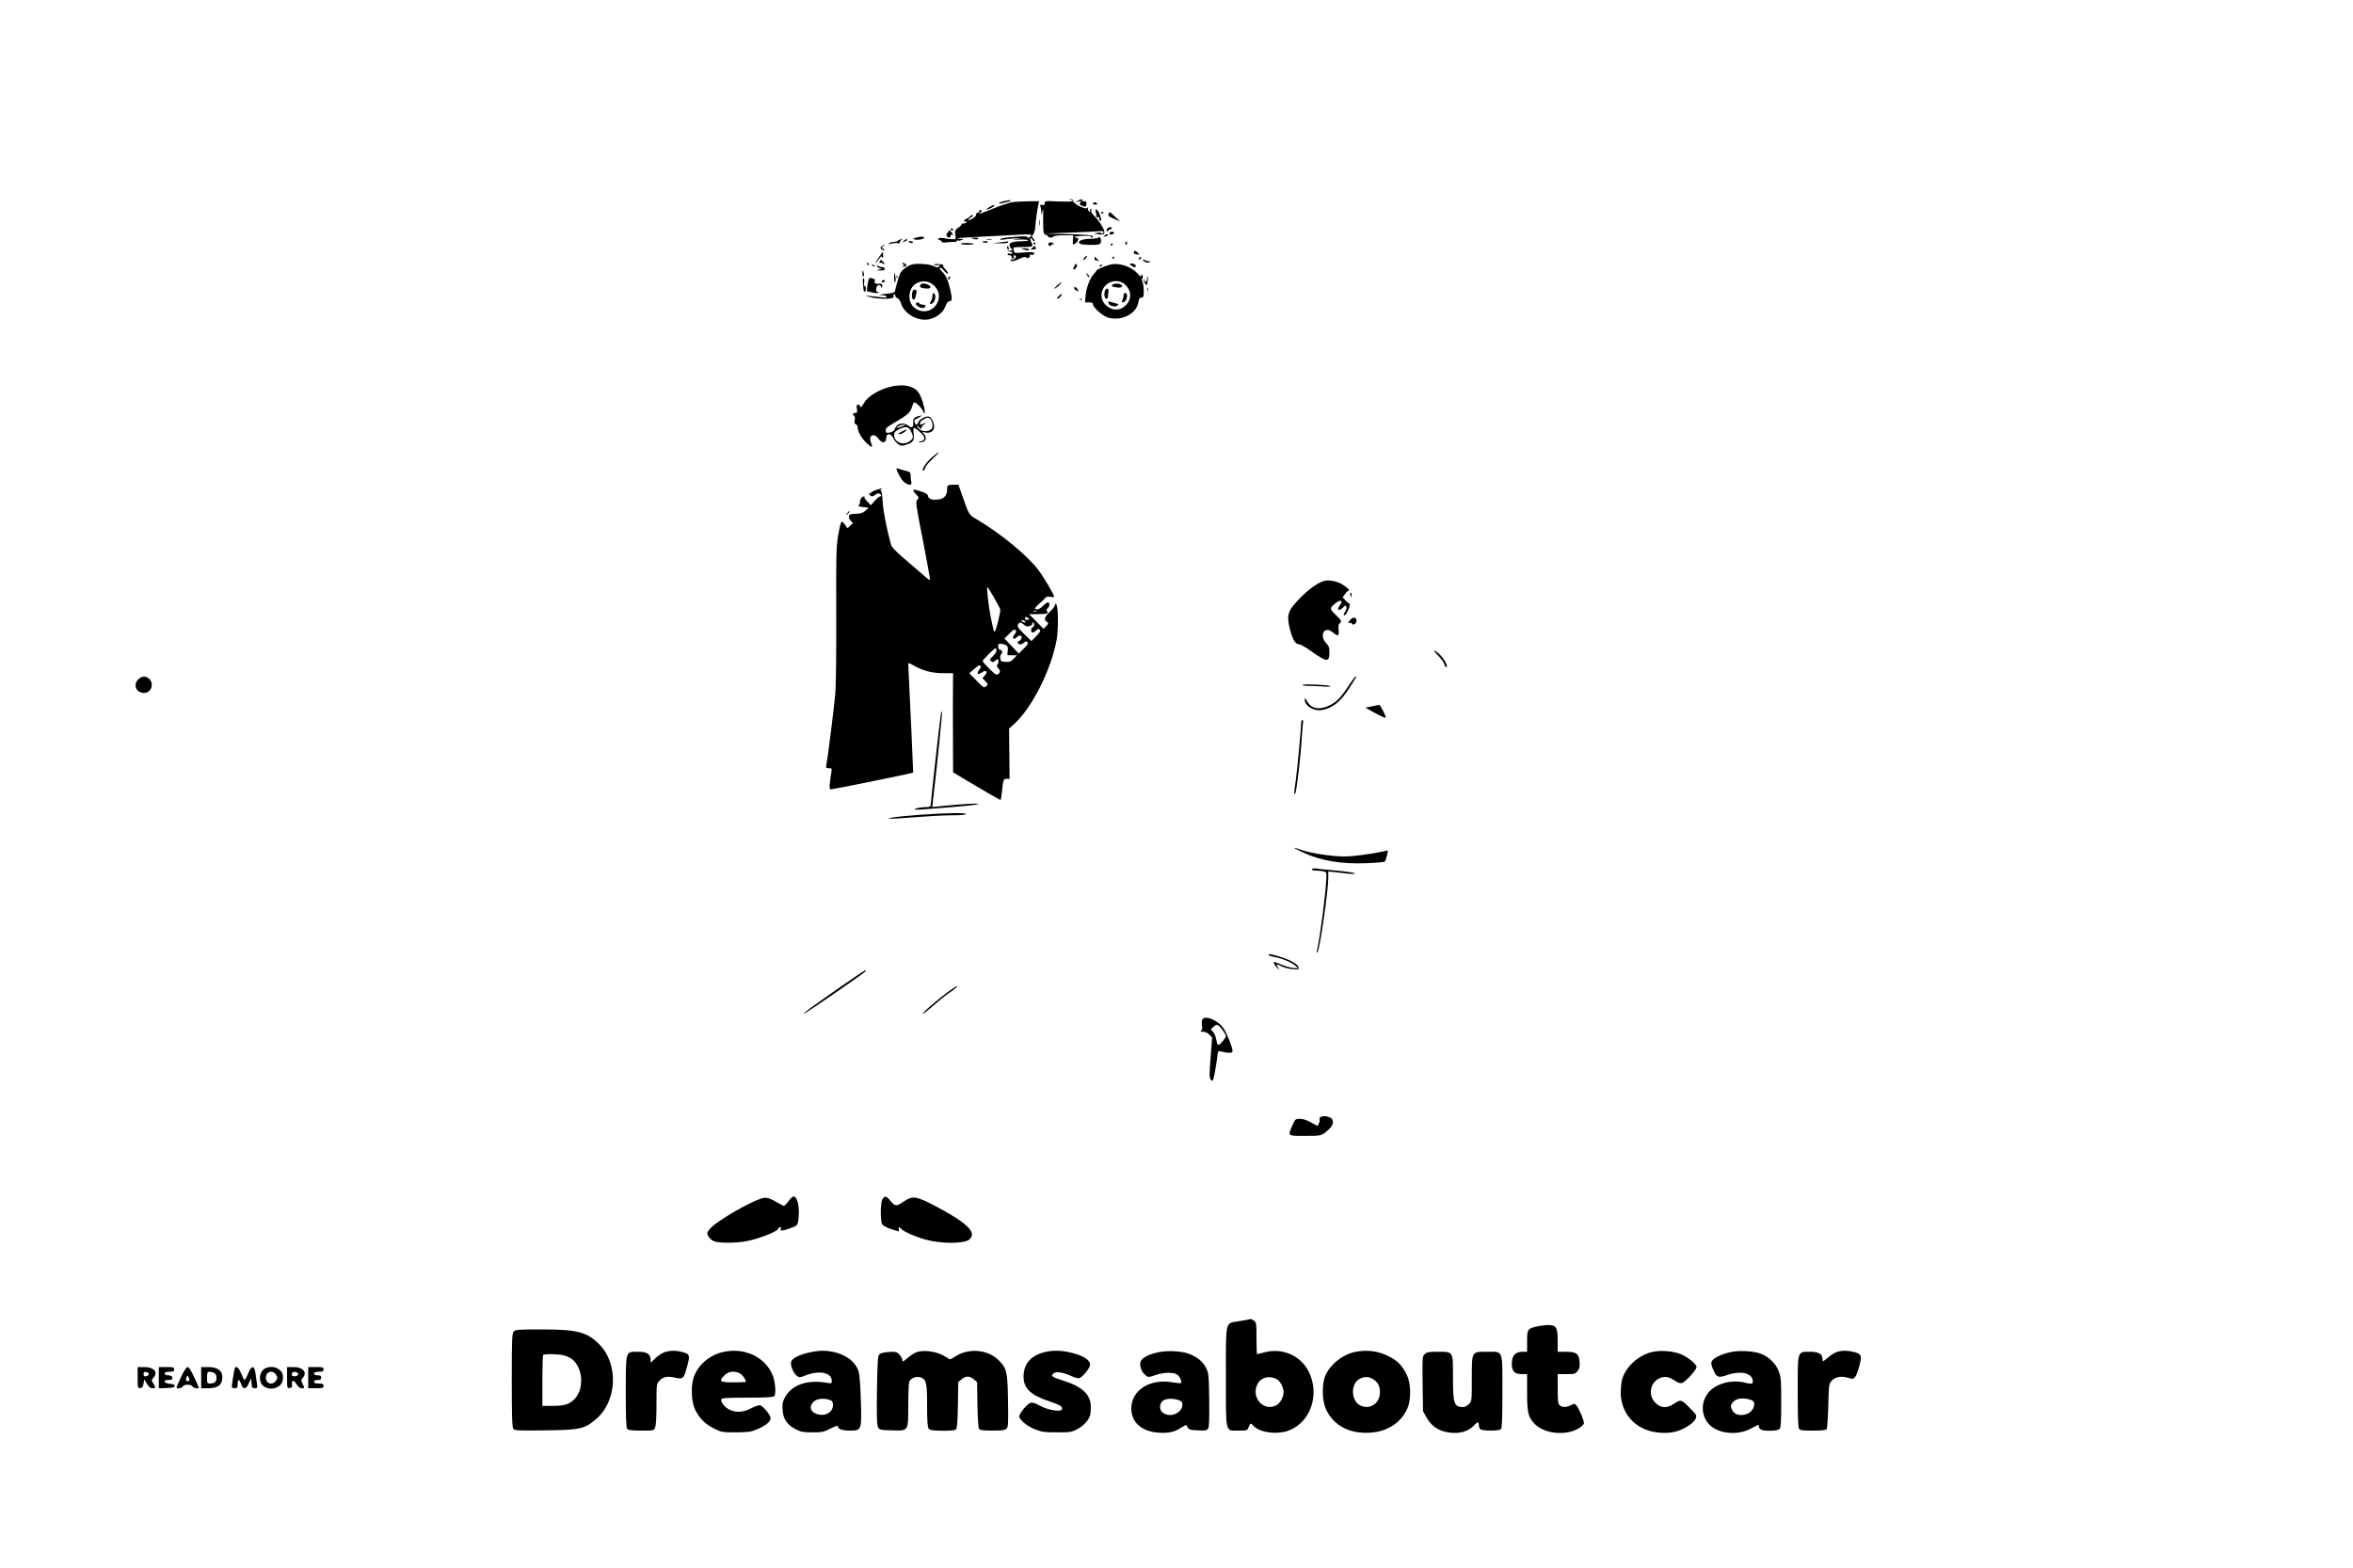 <?xml version="1.0" standalone="no"?>
<!DOCTYPE svg PUBLIC "-//W3C//DTD SVG 20010904//EN"
 "http://www.w3.org/TR/2001/REC-SVG-20010904/DTD/svg10.dtd">
<svg version="1.0" xmlns="http://www.w3.org/2000/svg"
 width="2000pt" height="1333pt" viewBox="0 0 2000 1333"
 preserveAspectRatio="xMidYMid meet">

<g transform="translate(0,1333) scale(0.1,-0.1)"
fill="#000000" stroke="none">
<path d="M9105 11631 l20 -8 -20 -5 c-11 -2 -66 -2 -122 0 -99 5 -103 4 -103
-16 0 -16 -5 -19 -22 -14 -17 4 -20 2 -15 -12 4 -10 8 -32 8 -49 2 -30 2 -30
10 8 6 32 7 24 6 -40 -2 -139 1 -156 23 -162 11 -3 20 -9 20 -14 0 -12 37 -11
45 1 3 6 42 10 86 10 l81 0 -2 -32 c-1 -18 -2 -37 -1 -41 2 -15 39 12 44 33 4
15 0 20 -16 20 -11 0 -18 3 -14 6 11 11 148 14 142 4 -3 -6 -1 -10 5 -10 7 0
10 6 8 13 -4 9 -58 13 -209 17 l-204 5 225 8 c124 5 237 10 253 12 27 3 36 -8
17 -20 -5 -3 -10 -2 -10 3 0 5 -15 6 -32 3 l-33 -5 35 -6 c50 -9 63 -2 55 28
-7 30 -53 98 -88 131 -15 13 -24 31 -22 42 2 11 0 17 -6 14 -5 -4 -6 -11 -3
-17 4 -6 1 -9 -7 -6 -8 3 -13 14 -11 24 2 13 0 15 -6 6 -11 -17 -121 36 -119
58 1 8 -7 16 -18 17 l-20 3 20 -9z"/>
<path d="M9165 11625 l-30 -14 30 6 c26 5 28 4 18 -9 -11 -12 -8 -17 13 -27
30 -13 37 -10 39 19 1 15 -5 20 -22 20 -14 0 -21 4 -18 10 8 12 7 12 -30 -5z"/>
<path d="M8532 11620 c-35 -8 -54 -20 -31 -20 8 1 37 7 64 15 52 14 25 19 -33
5z"/>
<path d="M8594 11610 c-23 -5 -91 -28 -150 -52 -133 -53 -133 -53 -111 -35 16
13 16 15 2 21 -10 3 -14 2 -10 -5 4 -6 -2 -13 -13 -16 -11 -3 -18 -11 -16 -18
3 -7 -11 -22 -30 -33 -20 -12 -36 -17 -36 -12 0 5 9 14 20 20 11 6 20 16 20
22 0 6 -10 2 -23 -10 -13 -12 -28 -22 -34 -22 -6 0 -13 -7 -16 -14 -4 -11 -1
-13 10 -9 11 4 14 2 9 -5 -4 -7 -17 -12 -28 -12 -12 0 -19 -3 -15 -6 3 -4 -8
-16 -26 -28 -31 -21 -33 -29 -25 -81 3 -17 -2 -20 -32 -18 -19 0 -47 4 -62 8
-15 4 -36 4 -45 0 -16 -6 -15 -8 5 -16 13 -5 21 -12 18 -17 -2 -4 21 -5 52 -1
31 3 60 4 65 2 4 -2 7 1 7 7 0 6 4 9 9 6 5 -4 20 -2 33 3 22 9 22 10 -6 10
-16 1 -27 3 -25 6 3 2 99 9 215 14 115 6 255 13 311 16 89 5 102 4 97 -10 -6
-15 -34 -22 -34 -7 0 4 -39 4 -87 0 -107 -8 -130 -12 -140 -22 -5 -5 8 -6 27
-2 19 3 64 8 100 10 61 3 62 3 15 -4 -47 -7 -45 -8 23 -6 39 1 72 -2 72 -6 0
-4 -19 -8 -42 -8 -77 0 -118 -11 -118 -31 0 -9 7 -25 16 -33 14 -15 13 -16
-13 -17 l-28 -1 30 -7 c20 -4 26 -9 18 -14 -7 -5 -17 -6 -22 -2 -5 3 -12 1
-16 -5 -3 -5 3 -10 14 -10 12 0 20 -5 19 -11 -2 -6 3 -14 11 -17 10 -3 12 0 8
12 -7 17 8 23 17 7 8 -12 -21 -34 -34 -26 -5 3 -10 1 -10 -4 0 -17 30 -13 77
10 33 16 47 18 57 10 10 -8 16 -8 25 3 9 11 9 15 -1 20 -7 3 -1 4 15 1 20 -4
27 -1 27 10 0 13 -13 14 -85 9 -58 -5 -85 -4 -85 4 0 6 -3 17 -6 26 -5 14 5
16 74 16 45 0 83 4 86 8 3 5 -1 20 -9 35 -7 15 -10 29 -5 32 4 3 10 -2 14 -10
3 -8 11 -15 17 -15 7 0 5 8 -6 20 -16 18 -16 22 -3 38 8 9 16 35 17 57 2 40
16 145 27 198 l6 27 -99 -1 c-54 -1 -117 -5 -139 -9z"/>
<path d="M9290 11600 c0 -5 9 -10 21 -10 11 0 17 5 14 10 -3 6 -13 10 -21 10
-8 0 -14 -4 -14 -10z"/>
<path d="M8410 11570 c-19 -11 -30 -19 -23 -20 18 0 63 22 63 32 0 10 1 11
-40 -12z"/>
<path d="M9314 11528 c3 -13 6 -29 6 -37 0 -7 6 -11 14 -8 10 4 13 1 10 -7 -3
-8 -1 -17 5 -21 15 -9 14 16 -4 59 -17 40 -41 50 -31 14z"/>
<path d="M9360 11519 c0 -5 5 -7 10 -4 6 3 10 8 10 11 0 2 -4 4 -10 4 -5 0
-10 -5 -10 -11z"/>
<path d="M9424 11516 c-8 -21 -6 -23 58 -52 29 -13 44 -17 33 -9 -11 8 -34 29
-52 47 -28 27 -33 29 -39 14z"/>
<path d="M8833 11435 c0 -22 2 -30 4 -17 2 12 2 30 0 40 -3 9 -5 -1 -4 -23z"/>
<path d="M9411 11386 c-8 -10 -9 -16 -1 -21 5 -3 10 -1 10 4 0 6 7 11 15 11 8
0 15 5 15 10 0 15 -26 12 -39 -4z"/>
<path d="M8082 11381 c2 -7 7 -12 11 -12 12 1 9 15 -3 20 -7 2 -11 -2 -8 -8z"/>
<path d="M8063 11373 c4 -6 0 -16 -8 -21 -10 -5 -13 -15 -9 -25 8 -21 34 -22
34 -1 0 8 5 12 10 9 19 -12 10 12 -12 31 -12 10 -18 14 -15 7z"/>
<path d="M9430 11346 c0 -9 7 -12 20 -9 11 3 20 9 20 14 0 5 -9 9 -20 9 -11 0
-20 -6 -20 -14z"/>
<path d="M9390 11330 c-13 -8 -13 -10 2 -10 9 0 20 5 23 10 8 13 -5 13 -25 0z"/>
<path d="M7785 11310 c-25 -6 -27 -8 -12 -15 22 -9 89 3 82 16 -7 10 -26 10
-70 -1z"/>
<path d="M9336 11311 c-4 -6 -35 -11 -70 -11 -65 0 -110 -19 -91 -39 15 -15
160 -18 174 -4 13 14 14 33 2 52 -6 9 -11 10 -15 2z"/>
<path d="M8275 11299 c18 -5 33 -5 39 1 7 7 -4 10 -29 9 -40 -1 -40 -1 -10
-10z"/>
<path d="M7648 11293 c-10 -2 -18 -8 -18 -11 0 -4 -14 -7 -31 -8 -16 -1 -35
-6 -41 -12 -9 -9 -3 -9 20 -3 17 5 41 7 54 4 13 -3 20 -2 16 2 -4 4 0 14 10
21 18 14 17 14 -10 7z"/>
<path d="M7684 11285 c-18 -14 -18 -14 4 -8 12 3 22 9 22 14 0 12 -3 11 -26
-6z"/>
<path d="M8388 11293 c12 -2 30 -2 40 0 9 3 -1 5 -23 4 -22 0 -30 -2 -17 -4z"/>
<path d="M7724 11273 c10 -11 36 -12 36 -2 0 5 -10 9 -22 9 -12 0 -18 -3 -14
-7z"/>
<path d="M8350 11276 c0 -9 40 -13 46 -5 3 5 -6 9 -20 9 -14 0 -26 -2 -26 -4z"/>
<path d="M8500 11270 l-65 -7 68 -1 c39 -1 67 2 67 8 0 6 -1 9 -2 8 -2 -1 -32
-4 -68 -8z"/>
<path d="M9566 11265 c-3 -8 -1 -15 4 -15 6 0 10 7 10 15 0 8 -2 15 -4 15 -2
0 -6 -7 -10 -15z"/>
<path d="M8168 11259 c-8 -5 13 -9 51 -9 35 0 62 3 58 6 -9 10 -94 12 -109 3z"/>
<path d="M8785 11260 c3 -5 8 -10 11 -10 2 0 4 5 4 10 0 6 -5 10 -11 10 -5 0
-7 -4 -4 -10z"/>
<path d="M8910 11255 c0 -8 7 -15 15 -15 8 0 15 5 15 11 0 5 5 7 12 3 7 -4 8
-3 4 4 -10 17 -46 15 -46 -3z"/>
<path d="M9440 11249 c0 -5 5 -7 10 -4 6 3 10 8 10 11 0 2 -4 4 -10 4 -5 0
-10 -5 -10 -11z"/>
<path d="M7496 11237 c-16 -12 -16 -14 -2 -26 9 -8 19 -11 23 -8 3 4 -2 9 -11
13 -15 6 -15 7 1 20 23 17 13 18 -11 1z"/>
<path d="M8560 11225 c0 -8 4 -15 10 -15 5 0 7 7 4 15 -4 8 -8 15 -10 15 -2 0
-4 -7 -4 -15z"/>
<path d="M8776 11225 c-19 -14 -19 -15 7 -15 19 0 25 4 21 15 -4 8 -7 15 -8
15 0 0 -10 -7 -20 -15z"/>
<path d="M8700 11210 c36 -11 52 -11 45 0 -3 6 -21 10 -38 9 -31 -1 -31 -1 -7
-9z"/>
<path d="M9637 11186 c-4 -10 4 -15 24 -18 29 -4 29 -4 9 14 -23 22 -26 22
-33 4z"/>
<path d="M7472 11145 c-36 -51 -44 -73 -10 -29 12 16 23 31 25 34 2 2 8 -1 12
-9 5 -8 8 -1 7 18 -1 17 -1 31 -2 31 0 0 -15 -20 -32 -45z"/>
<path d="M9217 11140 c-9 -11 -13 -20 -8 -20 11 0 35 29 29 35 -2 2 -12 -4
-21 -15z"/>
<path d="M9304 11131 c0 -11 4 -17 9 -14 4 2 16 -1 25 -8 9 -8 6 -1 -7 14 -14
15 -25 27 -26 27 0 0 -1 -9 -1 -19z"/>
<path d="M9455 11140 c-3 -5 -1 -10 4 -10 6 0 11 5 11 10 0 6 -2 10 -4 10 -3
0 -8 -4 -11 -10z"/>
<path d="M9687 11143 c-4 -3 -7 -11 -7 -17 0 -6 5 -5 12 2 6 6 9 14 7 17 -3 3
-9 2 -12 -2z"/>
<path d="M9714 11121 c13 -20 41 -30 57 -20 12 8 12 9 -1 7 -8 -1 -26 4 -39
11 -14 8 -21 8 -17 2z"/>
<path d="M7476 11104 c-3 -9 -2 -12 5 -9 5 4 16 1 24 -5 19 -16 19 -3 1 16
-18 18 -22 18 -30 -2z"/>
<path d="M7370 11091 c0 -6 4 -13 10 -16 6 -3 7 1 4 9 -7 18 -14 21 -14 7z"/>
<path d="M7670 11090 c0 -5 6 -10 13 -10 8 0 7 -4 -3 -10 -8 -5 -10 -10 -5
-10 6 0 16 4 24 9 11 7 9 11 -8 20 -14 8 -21 8 -21 1z"/>
<path d="M7748 11081 c-42 -14 -88 -51 -99 -80 -13 -33 -41 -132 -42 -148 0
-7 -24 -15 -56 -18 -76 -8 -92 -12 -54 -14 17 0 35 -6 39 -13 5 -8 -9 -9 -52
-4 -153 17 -145 17 -89 1 55 -16 172 -20 194 -6 7 5 10 14 7 20 -4 6 -2 11 3
11 6 0 11 -6 11 -14 0 -8 8 -17 18 -21 11 -3 24 -22 31 -45 25 -85 138 -151
231 -135 65 11 125 56 145 109 12 32 23 46 36 46 23 0 24 22 4 108 -18 75 -38
116 -71 147 -14 13 -21 26 -15 29 5 3 21 -8 35 -25 15 -17 30 -29 33 -25 4 3
-5 19 -19 34 -14 15 -24 32 -22 37 2 6 -16 10 -41 11 -27 0 -41 -3 -33 -7 7
-5 22 -6 33 -2 17 5 18 4 7 -10 -12 -14 -16 -13 -45 1 -36 18 -148 26 -189 13z
m173 -164 c62 -42 78 -116 36 -178 -68 -101 -227 -53 -227 68 0 54 23 97 64
117 44 22 88 19 127 -7z"/>
<path d="M7827 10913 c-4 -3 -7 -12 -7 -19 0 -14 79 -24 87 -10 14 21 -61 49
-80 29z"/>
<path d="M7754 10846 c-3 -13 -4 -32 -2 -42 5 -29 25 -27 30 3 3 15 7 34 9 42
2 8 -4 17 -13 19 -12 2 -19 -5 -24 -22z"/>
<path d="M7929 10838 c0 -2 -2 -16 -4 -31 -2 -16 -9 -34 -14 -41 -17 -20 0
-28 21 -9 19 17 25 68 8 78 -5 3 -10 5 -11 3z"/>
<path d="M7785 10750 c-8 -12 40 -43 61 -38 28 5 29 28 0 28 -13 0 -28 5 -31
10 -8 13 -22 13 -30 0z"/>
<path d="M9133 11073 c-3 -10 -8 -21 -10 -25 -2 -5 0 -8 6 -8 16 0 33 38 21
45 -6 3 -13 -2 -17 -12z"/>
<path d="M9430 11079 c-47 -13 -110 -41 -110 -48 0 -3 -12 -19 -26 -34 -32
-35 -62 -117 -67 -185 l-4 -52 33 0 c23 0 34 -5 34 -15 0 -29 83 -102 130
-115 115 -31 241 33 256 132 5 28 11 38 25 38 14 0 19 8 20 28 3 45 -3 96 -12
113 -4 9 -4 20 1 25 6 6 5 15 0 24 -8 13 -10 12 -10 -3 0 -13 -7 -9 -30 17
-56 63 -163 97 -240 75z m128 -164 c64 -54 64 -136 1 -189 -95 -80 -239 32
-185 145 33 70 127 92 184 44z"/>
<path d="M9455 10909 c-9 -14 -7 -15 37 -22 39 -6 61 8 37 24 -19 12 -66 11
-74 -2z"/>
<path d="M9392 10859 c-11 -29 -3 -69 13 -69 7 0 13 10 13 23 1 12 3 31 4 41
4 27 -21 32 -30 5z"/>
<path d="M9550 10819 c0 -11 -5 -29 -10 -40 -8 -15 -7 -19 4 -19 9 0 20 9 26
19 15 29 12 61 -5 61 -8 0 -15 -9 -15 -21z"/>
<path d="M9421 10755 c5 -24 57 -39 77 -22 12 10 10 13 -14 18 -16 4 -37 10
-48 14 -14 6 -17 4 -15 -10z"/>
<path d="M9620 11070 c17 -13 27 -15 32 -7 8 14 -9 27 -37 27 -18 0 -18 -2 5
-20z"/>
<path d="M7410 11076 c0 -2 7 -7 16 -10 8 -3 12 -2 9 4 -6 10 -25 14 -25 6z"/>
<path d="M7455 11068 c4 -10 17 -19 29 -19 16 -1 14 -3 -9 -9 -30 -8 -30 -8 8
-9 27 -1 37 3 37 14 0 9 -9 15 -23 15 -13 0 -29 6 -36 13 -10 10 -11 9 -6 -5z"/>
<path d="M9345 11070 c-3 -6 1 -7 9 -4 18 7 21 14 7 14 -6 0 -13 -4 -16 -10z"/>
<path d="M7330 11005 c0 -14 4 -25 9 -25 4 0 6 11 3 25 -2 14 -6 25 -8 25 -2
0 -4 -11 -4 -25z"/>
<path d="M7600 10970 c0 -22 3 -40 8 -40 4 0 6 18 4 40 -2 22 -6 40 -8 40 -2
0 -4 -18 -4 -40z"/>
<path d="M9240 10992 c6 -13 14 -21 18 -18 3 4 -2 14 -12 24 -18 16 -18 16 -6
-6z"/>
<path d="M7621 10974 c0 -11 3 -14 6 -6 3 7 2 16 -1 19 -3 4 -6 -2 -5 -13z"/>
<path d="M8060 10965 c0 -8 2 -15 4 -15 2 0 6 7 10 15 3 8 1 15 -4 15 -6 0
-10 -7 -10 -15z"/>
<path d="M9750 10962 c0 -26 -20 -40 -21 -15 0 10 -3 13 -6 6 -2 -7 2 -22 10
-33 14 -20 15 -20 21 16 4 20 5 39 2 42 -3 3 -6 -4 -6 -16z"/>
<path d="M7334 10933 c2 -21 4 -48 5 -60 2 -31 21 -29 21 2 0 14 -5 25 -11 25
-7 0 -8 11 -4 29 3 16 2 32 -4 35 -6 4 -9 -7 -7 -31z"/>
<path d="M7386 10961 c-4 -6 -9 -32 -13 -58 l-5 -48 46 -11 c26 -6 49 -7 52
-2 3 4 -1 8 -9 8 -9 0 -12 9 -9 29 4 31 32 38 44 11 5 -11 7 -9 7 7 1 16 -4
22 -16 21 -41 -3 -52 2 -48 22 2 11 0 20 -5 20 -4 0 -15 3 -23 6 -8 3 -18 1
-21 -5z"/>
<path d="M7495 10940 c-3 -5 1 -10 9 -10 9 0 16 5 16 10 0 6 -4 10 -9 10 -6 0
-13 -4 -16 -10z"/>
<path d="M8985 10904 c-38 -35 -27 -39 13 -3 18 16 28 29 24 29 -5 0 -21 -11
-37 -26z"/>
<path d="M9130 10880 c0 -5 9 -14 21 -20 19 -11 20 -10 9 9 -11 22 -30 29 -30
11z"/>
<path d="M9752 10870 c0 -14 2 -19 5 -12 2 6 2 18 0 25 -3 6 -5 1 -5 -13z"/>
<path d="M8995 10810 c-10 -11 -14 -20 -8 -20 5 0 18 9 28 20 10 11 14 20 8
20 -5 0 -18 -9 -28 -20z"/>
<path d="M9178 10783 c7 -3 16 -2 19 1 4 3 -2 6 -13 5 -11 0 -14 -3 -6 -6z"/>
<path d="M7548 10037 c-95 -29 -177 -82 -203 -131 -19 -35 -35 -47 -35 -26 0
6 -7 10 -16 10 -13 0 -15 -7 -11 -35 5 -30 3 -35 -14 -35 -21 0 -26 -15 -8
-25 6 -4 7 -19 4 -36 -5 -21 -2 -31 9 -35 9 -3 16 -15 16 -25 0 -35 28 -87 69
-128 50 -50 65 -52 45 -5 -26 63 23 90 64 34 33 -44 63 -38 66 14 2 36 40 32
57 -5 7 -18 26 -42 41 -52 24 -18 32 -19 67 -8 61 18 74 36 67 92 -4 26 -3 50
1 52 5 3 27 -12 51 -34 50 -44 52 -71 7 -80 -28 -6 -28 -7 -4 -8 46 -2 64 36
32 71 -17 19 -16 19 11 12 41 -10 76 12 76 48 0 42 -27 88 -51 88 -31 0 -77
-27 -84 -50 -8 -24 -21 -26 -29 -4 -9 23 -9 22 32 44 35 20 36 21 7 15 -42 -9
-57 -24 -53 -54 4 -43 -10 -54 -39 -31 -45 36 -102 22 -118 -29 -3 -11 -19
-22 -36 -26 -34 -8 -36 -7 -41 19 -2 15 16 30 82 68 104 60 127 81 142 130 6
21 14 38 18 38 17 0 63 -46 76 -74 13 -30 13 -30 14 -5 0 38 -29 130 -53 163
-43 61 -144 77 -259 43z m361 -270 c20 -25 24 -72 7 -86 -28 -23 -83 -21 -107
5 -13 13 -19 24 -14 24 4 0 14 -8 21 -17 9 -13 13 -14 14 -5 0 8 10 23 23 33
22 20 22 20 0 10 -29 -14 -33 -14 -33 4 0 14 44 44 66 45 6 0 17 -6 23 -13z
m-244 -62 c-50 -18 -55 -18 -31 0 11 8 31 15 45 15 22 -1 19 -3 -14 -15z m78
-40 c23 -48 22 -60 -9 -84 -54 -42 -134 -12 -134 51 0 22 8 32 38 47 58 31 85
27 105 -14z"/>
<path d="M7660 9659 c-28 -15 -31 -19 -14 -19 12 0 32 9 45 20 30 24 15 24
-31 -1z"/>
<path d="M7918 9440 c-50 -44 -91 -110 -69 -110 5 0 12 11 15 24 3 13 31 47
62 75 31 29 55 54 52 56 -2 3 -29 -18 -60 -45z"/>
<path d="M7620 9347 c0 -22 43 -98 65 -115 38 -30 69 -30 61 1 -3 12 -6 36 -6
53 0 29 -4 33 -44 43 -24 6 -51 13 -60 17 -9 3 -16 4 -16 1z"/>
<path d="M8057 9203 c-4 -3 -7 -20 -7 -37 0 -44 -23 -73 -66 -80 -52 -10 -92
1 -96 27 -2 16 -17 26 -61 40 -32 11 -60 17 -64 13 -4 -3 6 -20 22 -36 27 -28
27 -31 12 -48 -16 -17 -13 -39 48 -347 35 -181 62 -331 60 -334 -3 -2 -15 5
-28 16 -12 11 -84 73 -159 137 -113 96 -139 124 -147 154 -38 144 -64 281 -69
360 -3 58 -9 92 -16 92 -6 0 -4 5 4 11 12 8 9 9 -10 4 -46 -12 -80 -27 -80
-37 0 -5 -6 -6 -12 -2 -9 5 -9 2 1 -9 17 -21 30 -21 51 -2 10 9 25 13 34 9 18
-7 22 -24 5 -24 -6 0 -26 -17 -44 -37 l-33 -38 -30 32 c-17 17 -28 34 -25 37
4 3 2 6 -3 6 -17 0 -34 -23 -34 -46 0 -13 -6 -26 -12 -31 -8 -5 6 -10 36 -13
l49 -5 -26 -25 c-18 -17 -38 -25 -64 -26 -66 -3 -71 -4 -77 -21 -4 -9 2 -25
14 -38 l20 -21 -23 -22 -23 -22 -23 31 c-21 28 -25 30 -33 15 -5 -9 -17 -63
-26 -119 -14 -88 -16 -180 -14 -657 1 -315 -2 -607 -8 -675 -10 -113 -64 -548
-76 -607 -5 -25 -3 -28 22 -28 25 0 26 -2 20 -37 -17 -103 -19 -143 -6 -143
15 0 523 102 628 126 l74 17 -7 161 c-3 88 -13 294 -21 456 -7 162 -14 301
-14 308 0 9 14 4 43 -13 80 -46 155 -66 250 -67 l88 0 -1 -111 c-1 -62 -1
-251 0 -422 l1 -310 117 -70 c156 -93 281 -165 286 -165 3 0 7 26 11 58 12
118 14 122 41 122 l25 0 -2 213 -2 214 43 39 c151 136 313 457 361 714 14 78
15 253 1 295 -7 22 -11 24 -11 10 -1 -11 -21 -40 -46 -64 -49 -48 -55 -67 -27
-87 16 -12 16 -14 -6 -36 l-22 -23 -62 63 -61 62 75 0 c78 0 94 5 78 25 -7 9
-6 16 5 25 18 15 20 50 2 50 -7 0 -26 -13 -42 -30 -27 -28 -54 -38 -67 -24 -4
3 12 22 35 42 23 20 47 43 53 51 7 10 21 12 42 8 18 -4 32 -4 32 -1 0 20 -89
171 -138 234 -94 122 -308 298 -510 420 -83 50 -70 30 -142 233 l-24 67 -41 0
c-23 0 -45 -3 -48 -7z m391 -950 c27 -49 52 -95 54 -103 5 -15 -35 -177 -46
-187 -7 -8 -11 6 -35 122 -20 102 -37 255 -28 255 2 0 27 -39 55 -87z m365
-120 c-7 -2 -21 -2 -30 0 -10 3 -4 5 12 5 17 0 24 -2 18 -5z m-77 -71 c-22 -5
-30 3 -21 18 5 8 11 7 22 -2 15 -12 14 -13 -1 -16z m-26 -12 c13 -8 13 -10 -2
-10 -9 0 -20 5 -23 10 -8 13 5 13 25 0z m-7 -30 c20 -16 30 -18 52 -10 14 5
23 14 20 20 -3 5 -1 10 4 10 6 0 11 -9 11 -20 0 -11 -4 -20 -9 -20 -14 0 -23
-32 -11 -44 6 -6 17 -3 33 12 18 17 26 19 35 10 9 -9 3 -22 -30 -55 l-41 -42
-63 61 c-53 53 -60 64 -51 80 15 23 19 23 50 -2z m-68 -51 c4 -5 0 -18 -9 -28
-31 -34 -13 -57 19 -25 22 23 49 11 35 -16 -6 -11 -15 -20 -20 -20 -16 0 -11
-20 5 -27 9 -3 25 3 36 13 15 13 22 15 31 6 10 -10 3 -22 -30 -55 l-43 -42
-60 63 -61 64 38 39 c40 41 49 45 59 28z m-73 -132 c5 -6 6 -27 3 -44 -6 -33
-6 -33 36 -33 l43 0 -28 -29 c-24 -25 -35 -29 -70 -27 -37 3 -41 6 -44 31 -2
15 2 31 9 35 6 5 9 15 6 25 -4 9 -11 14 -16 11 -10 -7 -23 33 -14 47 7 12 65
0 75 -16z m-92 -36 c0 -11 -14 -33 -31 -49 -27 -25 -29 -30 -15 -42 14 -11 20
-10 36 5 18 16 20 16 26 1 3 -9 1 -23 -6 -31 -10 -13 -10 -19 4 -33 20 -23 20
-36 0 -52 -13 -11 -24 -5 -75 46 -32 32 -58 62 -57 66 6 14 100 108 109 108 5
0 9 -9 9 -19z m-143 -159 c-18 -19 -23 -42 -9 -42 4 0 18 7 31 16 33 24 50 3
22 -27 l-21 -23 25 -26 c24 -26 25 -27 7 -43 -17 -16 -22 -13 -81 47 l-62 63
42 37 c29 27 44 35 52 27 7 -7 6 -16 -6 -29z"/>
<path d="M7201 8967 c-13 -21 -12 -21 5 -5 10 10 16 20 13 22 -3 3 -11 -5 -18
-17z"/>
<path d="M11250 8391 c-72 -23 -181 -113 -262 -214 -44 -56 -49 -101 -22 -202
21 -82 44 -120 75 -121 13 -1 60 -27 104 -59 131 -94 155 -96 155 -13 0 42 -5
57 -25 78 -66 69 -19 155 53 95 45 -37 56 -33 50 20 -4 31 -1 48 8 56 21 17
18 24 -33 73 -53 50 -53 59 3 102 40 31 63 18 33 -20 -30 -38 -11 -57 24 -22
21 21 26 23 31 9 4 -9 0 -26 -9 -39 -17 -27 -19 -34 -6 -34 15 0 55 94 42 98
-7 2 -23 15 -36 30 l-23 25 21 29 c11 15 25 28 30 28 17 0 -14 28 -58 55 -48
27 -115 39 -155 26z"/>
<path d="M11478 8273 c5 -21 7 -23 10 -9 2 10 0 22 -6 28 -6 6 -7 0 -4 -19z"/>
<path d="M11477 8062 c-19 -21 -23 -37 -6 -26 6 3 15 1 19 -6 13 -20 40 -3 40
25 0 30 -29 34 -53 7z"/>
<path d="M12225 7756 c24 -25 47 -56 51 -70 3 -14 10 -26 16 -26 24 0 -24 84
-69 120 -45 35 -44 22 2 -24z"/>
<path d="M1175 7555 c-47 -46 -17 -115 50 -115 60 0 88 77 43 120 -29 27 -64
25 -93 -5z"/>
<path d="M11453 7486 c-41 -62 -77 -104 -105 -124 -107 -72 -198 -69 -239 9
-15 28 -18 30 -19 13 -1 -54 78 -102 148 -89 89 17 155 69 226 179 70 109 68
106 59 106 -5 0 -37 -42 -70 -94z"/>
<path d="M11070 7508 c0 -5 22 -8 48 -8 27 0 85 -2 128 -5 51 -4 72 -2 59 4
-25 11 -235 19 -235 9z"/>
<path d="M11660 7326 l-55 -11 85 -47 c47 -26 86 -43 88 -38 4 11 -46 110 -56
109 -4 -1 -32 -6 -62 -13z"/>
<path d="M7997 7260 c-7 -33 -87 -755 -87 -779 0 -6 -15 -11 -32 -11 -48 0
-108 -12 -103 -19 2 -4 39 -4 82 0 43 4 150 12 238 19 88 7 176 16 195 20 l35
8 -40 1 c-38 1 -214 -13 -316 -24 l-45 -5 7 62 c30 249 79 734 76 747 -2 9 -7
0 -10 -19z"/>
<path d="M11060 7191 c0 -46 -32 -385 -45 -486 -18 -130 -18 -132 -6 -119 11
10 47 317 56 474 4 58 8 115 11 128 2 12 0 22 -6 22 -5 0 -10 -9 -10 -19z"/>
<path d="M7815 6404 c-104 -8 -208 -18 -230 -23 l-40 -9 35 -1 c19 0 116 6
215 14 99 8 233 15 298 15 71 0 117 4 117 10 0 13 -158 11 -395 -6z"/>
<path d="M11000 6123 c0 -2 33 -20 73 -38 155 -72 327 -101 546 -92 79 3 147
9 152 14 4 4 12 28 18 52 l9 43 -26 -6 c-120 -26 -269 -46 -347 -46 -107 0
-299 30 -374 59 -28 10 -51 17 -51 14z"/>
<path d="M11150 5941 c0 -6 15 -11 34 -11 18 0 47 -3 63 -6 29 -6 29 -6 26
-72 -7 -136 -52 -482 -79 -602 -4 -17 -2 -22 4 -15 19 19 91 515 92 628 l0 59
63 -6 c34 -4 87 -9 117 -13 35 -3 51 -2 45 4 -5 5 -71 15 -145 22 -74 6 -154
14 -177 18 -28 3 -43 1 -43 -6z"/>
<path d="M10784 5211 c3 -4 24 -11 46 -15 61 -10 148 -45 178 -73 l27 -24 -46
4 c-25 2 -71 16 -102 30 -31 14 -59 22 -61 18 -3 -4 9 -23 25 -42 26 -28 28
-29 15 -7 -22 38 -21 38 26 15 22 -11 66 -23 96 -25 48 -4 54 -3 50 14 -5 27
-62 61 -150 89 -83 26 -113 31 -104 16z"/>
<path d="M7144 4942 c-269 -188 -316 -223 -310 -229 4 -4 491 331 520 358 5 5
8 11 5 13 -3 3 -99 -61 -215 -142z"/>
<path d="M8115 4938 c-67 -38 -280 -216 -271 -225 3 -3 40 26 83 64 43 38 100
85 128 104 74 51 111 86 60 57z"/>
<path d="M10217 4659 c-3 -12 -3 -35 0 -51 4 -20 1 -33 -8 -39 -10 -6 -5 -9
17 -9 19 0 39 -9 54 -25 l23 -24 -13 -171 c-12 -153 -11 -173 2 -187 14 -14
16 -13 21 3 9 32 26 127 33 187 5 47 9 57 22 52 9 -3 35 -9 59 -12 33 -4 44
-2 49 10 6 18 -47 156 -78 199 -50 71 -169 115 -181 67z m141 -47 c18 -12 62
-74 62 -89 0 -7 -14 -29 -32 -48 -35 -40 -41 -37 -52 28 -4 21 -16 47 -27 58
-20 20 -20 20 3 39 26 22 28 23 46 12z"/>
<path d="M11233 3839 c-14 -5 -21 -14 -17 -23 3 -8 0 -24 -6 -36 l-11 -21 -55
30 c-35 20 -68 31 -94 31 -39 0 -41 -1 -65 -56 -41 -92 -45 -89 108 -89 143 0
140 -1 205 59 31 29 40 58 24 84 -12 18 -64 31 -89 21z"/>
<path d="M6702 3120 c-15 -21 -32 -39 -38 -40 -5 0 -36 16 -69 35 -41 25 -68
35 -94 34 -77 -4 -423 -202 -471 -269 -22 -30 -22 -35 -9 -59 8 -14 28 -32 44
-40 38 -18 185 -19 280 -1 94 17 253 78 266 101 12 23 34 26 25 4 -8 -21 16
-19 84 6 53 19 58 24 64 57 17 105 -3 212 -39 212 -9 0 -28 -18 -43 -40z"/>
<path d="M7499 3133 c-16 -31 -17 -179 -1 -209 6 -11 38 -28 76 -41 l66 -21 0
21 0 20 23 -21 c25 -24 124 -67 202 -88 137 -38 333 -37 376 2 65 59 -23 143
-305 290 -146 76 -181 81 -248 35 -69 -47 -80 -47 -117 -1 -38 47 -52 50 -72
13z"/>
<path d="M10615 2115 c-5 -2 -43 -9 -84 -15 -120 -20 -111 18 -111 -468 0
-495 -8 -462 106 -462 75 0 76 0 87 30 13 34 19 36 38 14 50 -60 202 -82 304
-43 186 70 266 309 168 502 -68 134 -222 202 -372 163 -34 -9 -65 -16 -67 -16
-2 0 -4 60 -4 134 0 128 -1 136 -22 150 -23 16 -26 17 -43 11z m243 -512 c27
-17 52 -70 52 -109 0 -40 -30 -93 -61 -109 -115 -60 -227 80 -153 193 32 49
106 61 162 25z"/>
<path d="M13068 2056 c-84 -18 -88 -24 -88 -127 l0 -89 -40 0 c-60 0 -90 -33
-90 -100 0 -66 23 -90 85 -90 l45 0 0 -157 c0 -172 9 -208 64 -266 84 -87 274
-104 381 -34 19 12 36 29 38 37 4 19 -41 129 -63 153 -16 18 -19 18 -48 3 -39
-20 -76 -20 -96 0 -13 12 -16 40 -16 140 l0 124 74 0 c68 0 76 2 95 26 16 20
20 37 17 76 -4 71 -26 88 -117 88 l-69 0 0 88 c0 115 -11 136 -70 139 -25 1
-70 -4 -102 -11z"/>
<path d="M4367 2012 c-15 -17 -17 -60 -17 -413 0 -307 3 -399 13 -413 12 -16
33 -17 272 -14 296 4 330 11 427 92 184 152 199 472 30 641 -103 103 -187 125
-488 125 -201 0 -222 -2 -237 -18z m428 -203 c60 -17 95 -46 121 -103 41 -87
28 -202 -29 -264 -43 -47 -89 -62 -187 -62 l-90 0 0 213 c0 118 3 217 7 220
10 11 134 8 178 -4z"/>
<path d="M5646 1835 c-21 -7 -56 -31 -77 -51 l-39 -38 0 27 c0 47 -31 67 -104
67 -111 0 -106 17 -107 -338 0 -219 3 -308 12 -318 8 -10 38 -14 119 -14 105
0 107 0 118 25 8 17 12 89 12 199 0 169 1 174 24 199 33 35 67 42 133 27 70
-15 75 -10 104 97 26 96 22 105 -46 122 -57 14 -101 13 -149 -4z"/>
<path d="M6130 1834 c-110 -30 -201 -113 -235 -215 -24 -72 -18 -208 13 -270
36 -74 87 -125 160 -161 64 -32 71 -33 187 -33 102 1 128 4 175 24 77 32 120
66 120 96 0 27 -60 100 -89 110 -10 3 -43 -8 -76 -25 -66 -35 -127 -39 -181
-14 -40 19 -74 58 -74 85 0 16 16 18 222 19 163 0 224 4 230 13 15 23 8 116
-12 171 -62 164 -251 251 -440 200z m159 -178 c22 -12 51 -52 51 -71 0 -3 -47
-5 -105 -5 -119 0 -129 8 -76 61 33 33 83 39 130 15z"/>
<path d="M6882 1835 c-90 -20 -151 -51 -158 -82 -8 -31 22 -100 52 -120 19
-12 27 -12 61 2 121 51 233 31 233 -43 0 -22 -2 -23 -47 -15 -167 28 -298 -20
-355 -131 -16 -31 -19 -53 -16 -102 5 -77 39 -126 114 -164 41 -21 63 -25 140
-25 82 0 96 3 152 32 34 17 62 28 62 23 0 -26 34 -40 100 -40 104 0 105 0 97
255 -3 113 -11 222 -18 244 -25 84 -105 146 -217 170 -67 14 -121 13 -200 -4z
m172 -405 c21 -8 26 -16 26 -44 0 -62 -69 -99 -138 -75 -56 19 -67 65 -27 104
26 27 90 34 139 15z"/>
<path d="M7798 1839 c-21 -6 -58 -29 -83 -51 -40 -35 -45 -37 -45 -18 0 11
-12 32 -26 47 -23 23 -31 25 -90 21 -40 -2 -70 -10 -80 -20 -13 -13 -16 -60
-20 -304 -3 -223 -1 -295 9 -314 12 -24 17 -25 117 -28 145 -4 140 -12 140
220 0 99 4 187 10 197 15 30 65 46 99 32 45 -19 51 -46 51 -240 0 -126 4 -182
13 -194 10 -13 32 -17 115 -18 66 -1 107 3 116 10 11 10 15 54 18 207 l3 196
28 24 c36 30 68 30 104 0 l28 -24 3 -194 c2 -114 8 -198 14 -205 7 -9 43 -13
114 -13 82 0 106 3 119 17 15 14 16 42 13 237 -4 250 -11 278 -84 348 -93 89
-253 101 -364 28 -41 -27 -46 -28 -65 -14 -69 51 -181 74 -257 53z"/>
<path d="M8855 1830 c-103 -33 -155 -101 -155 -202 0 -100 61 -157 221 -210
93 -30 117 -47 103 -70 -13 -21 -120 -2 -182 32 -42 23 -66 31 -83 26 -23 -6
-81 -72 -95 -109 -10 -27 62 -89 137 -118 55 -21 81 -24 184 -24 111 0 124 2
172 27 52 28 95 74 108 116 4 13 7 46 7 73 -1 106 -74 174 -239 225 -90 27
-106 40 -77 61 24 18 78 9 149 -23 35 -16 59 -22 72 -17 22 9 62 54 82 91 25
47 -29 93 -145 122 -96 25 -181 25 -259 0z"/>
<path d="M9842 1835 c-91 -20 -146 -53 -150 -89 -5 -37 15 -82 45 -106 24 -18
25 -18 81 1 71 25 154 27 187 5 23 -15 44 -61 32 -72 -2 -3 -34 0 -70 6 -192
34 -349 -65 -351 -219 -2 -121 88 -200 235 -209 84 -5 133 6 192 45 22 13 40
23 40 21 21 -41 24 -43 100 -46 68 -3 77 -1 87 18 8 15 10 92 8 243 -3 212 -4
224 -27 270 -29 55 -73 92 -143 119 -67 25 -187 31 -266 13z m177 -406 c24 -9
31 -17 31 -38 0 -76 -112 -118 -172 -64 -24 21 -23 68 2 93 23 23 87 27 139 9z"/>
<path d="M11520 1839 c-106 -21 -208 -101 -253 -197 -33 -73 -31 -217 4 -292
64 -136 195 -207 368 -198 150 7 268 83 323 205 33 74 32 209 -3 283 -35 76
-77 121 -146 157 -93 49 -188 63 -293 42z m160 -238 c34 -24 50 -58 49 -106 0
-95 -88 -152 -169 -110 -75 39 -81 175 -11 220 44 28 89 27 131 -4z"/>
<path d="M14030 1835 c-111 -31 -212 -126 -242 -228 -7 -23 -12 -76 -12 -117
1 -135 76 -251 197 -305 80 -37 197 -45 279 -21 69 20 150 74 162 110 9 24 5
32 -45 82 -78 80 -82 81 -136 45 -64 -43 -111 -42 -159 2 -67 61 -52 171 28
210 45 22 81 17 134 -19 24 -17 45 -23 59 -20 29 7 125 112 125 136 0 25 -64
78 -128 107 -71 31 -186 39 -262 18z"/>
<path d="M14704 1836 c-75 -17 -140 -49 -154 -76 -8 -15 -6 -31 11 -70 29 -68
43 -74 115 -49 109 38 205 23 220 -36 10 -38 -1 -43 -67 -27 -112 28 -246 -9
-308 -85 -67 -82 -63 -201 10 -274 77 -77 238 -92 349 -33 30 16 58 30 63 32
4 2 7 -3 7 -11 0 -29 29 -40 98 -38 49 1 70 6 80 18 9 12 12 74 12 225 0 185
-2 213 -21 262 -24 66 -87 126 -157 151 -65 23 -184 28 -258 11z m184 -407
c43 -16 21 -92 -34 -115 -57 -24 -111 -11 -131 31 -15 31 -15 36 0 59 27 41
93 51 165 25z"/>
<path d="M15615 1839 c-17 -5 -49 -24 -72 -44 -23 -19 -44 -35 -47 -35 -3 0
-6 11 -6 24 0 38 -35 56 -107 56 -107 0 -103 13 -103 -336 0 -184 4 -303 10
-315 10 -17 22 -19 120 -19 76 0 111 4 117 13 4 6 10 96 13 199 5 180 6 187
29 212 31 33 80 42 138 25 43 -12 47 -11 62 8 10 11 25 54 36 96 22 89 17 99
-50 116 -51 13 -97 13 -140 0z"/>
<path d="M12109 1819 c-20 -20 -20 -29 -17 -252 l3 -232 30 -53 c48 -88 131
-132 245 -132 63 0 123 25 159 64 30 32 41 33 41 3 0 -13 5 -28 12 -35 16 -16
160 -16 176 0 9 9 12 94 12 319 0 365 10 339 -132 339 -131 0 -128 6 -128
-230 0 -189 0 -191 -25 -215 -13 -14 -35 -25 -49 -25 -77 0 -86 28 -86 254 0
224 5 216 -132 216 -76 0 -91 -3 -109 -21z"/>
<path d="M1170 1619 c0 -88 1 -90 23 -87 17 2 23 11 27 38 l6 35 23 -37 c16
-27 30 -38 47 -38 29 0 29 3 7 41 -16 26 -16 29 0 47 44 48 7 92 -76 92 l-57
0 0 -91z m95 31 c0 -8 -10 -16 -22 -18 -18 -3 -23 2 -23 18 0 16 5 21 23 18
12 -2 22 -10 22 -18z"/>
<path d="M1350 1620 l0 -91 68 3 c52 2 67 6 67 18 0 10 -13 16 -42 18 -50 4
-63 32 -15 32 34 0 43 7 35 26 -3 8 -18 14 -34 14 -19 0 -29 5 -29 15 0 11 11
15 40 15 33 0 40 3 40 20 0 18 -7 20 -65 20 l-65 0 0 -90z"/>
<path d="M1539 1626 c-21 -46 -39 -87 -39 -90 0 -13 48 -5 54 9 3 9 19 15 41
15 22 0 38 -6 41 -15 6 -14 54 -22 54 -10 0 3 -18 44 -40 90 -25 55 -45 85
-55 85 -11 0 -30 -30 -56 -84z m71 -23 c0 -7 -7 -13 -15 -13 -16 0 -19 9 -9
35 5 13 8 14 15 3 5 -7 9 -19 9 -25z"/>
<path d="M1710 1620 l0 -90 63 0 c82 1 117 30 117 97 -1 55 -42 83 -124 83
l-56 0 0 -90z m111 40 c22 -12 26 -59 7 -78 -7 -7 -25 -12 -40 -12 -27 0 -28
2 -28 50 0 44 3 50 21 50 11 0 29 -5 40 -10z"/>
<path d="M1995 1698 c-5 -17 -25 -141 -25 -156 0 -7 11 -12 25 -12 22 0 25 4
25 35 0 19 4 35 9 35 5 0 15 -16 21 -35 16 -49 42 -46 65 8 l19 42 4 -42 c3
-38 6 -43 28 -43 22 0 24 3 18 38 -3 20 -8 59 -12 87 -10 72 -33 72 -63 1 -12
-31 -26 -56 -30 -56 -4 0 -17 25 -29 55 -21 52 -46 71 -55 43z"/>
<path d="M2235 1685 c-29 -28 -34 -88 -10 -122 22 -32 80 -46 119 -29 44 18
61 43 61 88 0 31 -7 45 -28 64 -39 34 -108 33 -142 -1z m111 -40 c15 -23 15
-27 0 -50 -29 -44 -86 -28 -86 25 0 53 57 69 86 25z"/>
<path d="M2440 1619 c0 -88 1 -90 23 -87 17 2 21 8 19 30 -5 40 14 42 38 3 15
-24 29 -35 46 -35 24 0 24 0 7 35 -15 32 -15 36 0 53 42 46 3 92 -78 92 l-55
0 0 -91z m95 31 c0 -9 -11 -16 -27 -18 -27 -3 -38 14 -21 32 12 12 48 2 48
-14z"/>
<path d="M2620 1620 l0 -90 65 0 c58 0 65 2 65 20 0 17 -7 20 -40 20 -29 0
-40 4 -40 15 0 10 10 15 30 15 23 0 30 4 30 20 0 16 -7 20 -30 20 -20 0 -30 5
-30 15 0 11 11 15 40 15 33 0 40 3 40 20 0 18 -7 20 -65 20 l-65 0 0 -90z"/>
</g>
</svg>
